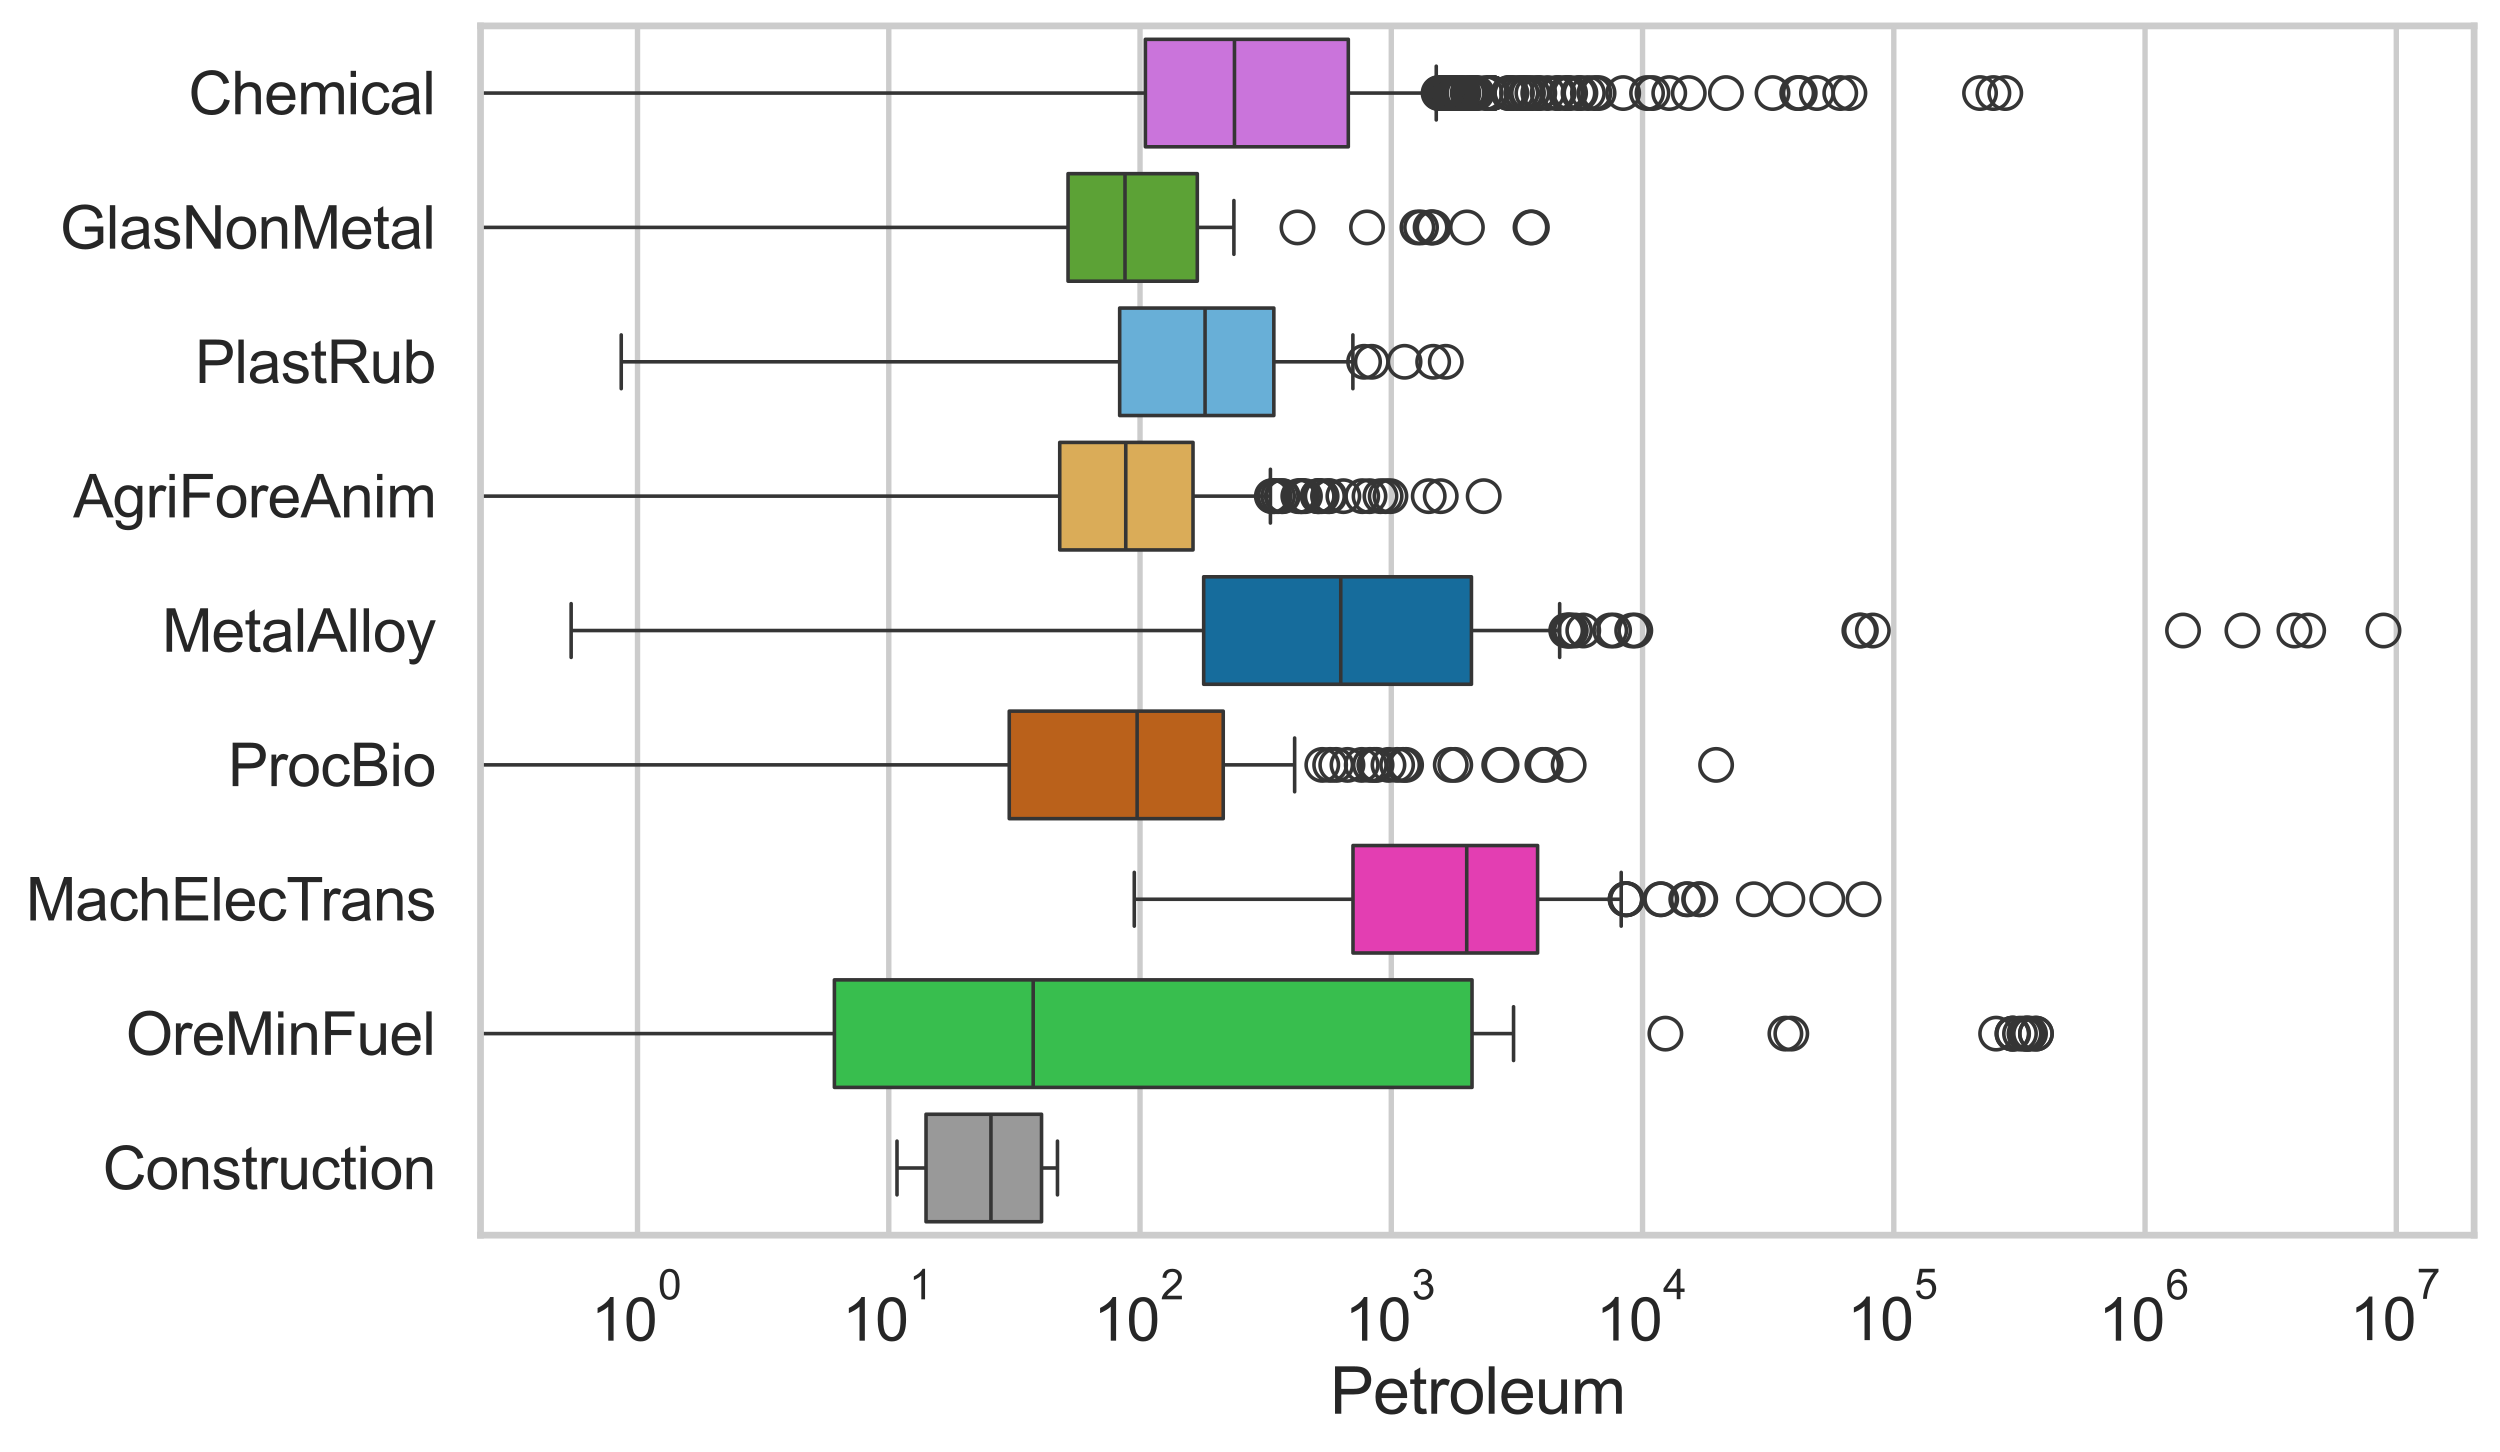 <?xml version="1.0" encoding="utf-8" standalone="no"?>
<!DOCTYPE svg PUBLIC "-//W3C//DTD SVG 1.1//EN"
  "http://www.w3.org/Graphics/SVG/1.1/DTD/svg11.dtd">
<svg xmlns:xlink="http://www.w3.org/1999/xlink" width="695.577pt" height="404.121pt" viewBox="0 0 695.577 404.121" xmlns="http://www.w3.org/2000/svg" version="1.1">
 <defs>
  <style type="text/css">*{stroke-linejoin: round; stroke-linecap: butt}</style>
 </defs>
 <g id="figure_1">
  <g id="patch_1">
   <path d="M 0 404.121 
L 695.577 404.121 
L 695.577 0 
L 0 0 
z
" style="fill: #ffffff"/>
  </g>
  <g id="axes_1">
   <g id="patch_2">
    <path d="M 133.697 343.665 
L 688.377 343.665 
L 688.377 7.2 
L 133.697 7.2 
z
" style="fill: #ffffff"/>
   </g>
   <g id="matplotlib.axis_1">
    <g id="xtick_1">
     <g id="line2d_1">
      <path d="M 177.377 343.665 
L 177.377 7.2 
" clip-path="url(#p699848517f)" style="fill: none; stroke: #cccccc; stroke-width: 1.5; stroke-linecap: round"/>
     </g>
     <g id="text_1">
      <!-- $\mathdefault{10^{0}}$ -->
      <g style="fill: #262626" transform="translate(164.425 373.18) scale(0.165 -0.165)">
       <defs>
        <path id="ArialMT-31" d="M 2384 0 
L 1822 0 
L 1822 3584 
Q 1619 3391 1289 3197 
Q 959 3003 697 2906 
L 697 3450 
Q 1169 3672 1522 3987 
Q 1875 4303 2022 4600 
L 2384 4600 
L 2384 0 
z
" transform="scale(0.016)"/>
        <path id="ArialMT-30" d="M 266 2259 
Q 266 3072 433 3567 
Q 600 4063 929 4331 
Q 1259 4600 1759 4600 
Q 2128 4600 2406 4451 
Q 2684 4303 2865 4023 
Q 3047 3744 3150 3342 
Q 3253 2941 3253 2259 
Q 3253 1453 3087 958 
Q 2922 463 2592 192 
Q 2263 -78 1759 -78 
Q 1097 -78 719 397 
Q 266 969 266 2259 
z
M 844 2259 
Q 844 1131 1108 757 
Q 1372 384 1759 384 
Q 2147 384 2411 759 
Q 2675 1134 2675 2259 
Q 2675 3391 2411 3762 
Q 2147 4134 1753 4134 
Q 1366 4134 1134 3806 
Q 844 3388 844 2259 
z
" transform="scale(0.016)"/>
       </defs>
       <use xlink:href="#ArialMT-31" transform="translate(0 0.994)"/>
       <use xlink:href="#ArialMT-30" transform="translate(55.615 0.994)"/>
       <use xlink:href="#ArialMT-30" transform="translate(112.973 70.688) scale(0.7)"/>
      </g>
     </g>
    </g>
    <g id="xtick_2">
     <g id="line2d_2">
      <path d="M 247.284 343.665 
L 247.284 7.2 
" clip-path="url(#p699848517f)" style="fill: none; stroke: #cccccc; stroke-width: 1.5; stroke-linecap: round"/>
     </g>
     <g id="text_2">
      <!-- $\mathdefault{10^{1}}$ -->
      <g style="fill: #262626" transform="translate(234.332 373.18) scale(0.165 -0.165)">
       <use xlink:href="#ArialMT-31" transform="translate(0 0.994)"/>
       <use xlink:href="#ArialMT-30" transform="translate(55.615 0.994)"/>
       <use xlink:href="#ArialMT-31" transform="translate(112.973 70.688) scale(0.7)"/>
      </g>
     </g>
    </g>
    <g id="xtick_3">
     <g id="line2d_3">
      <path d="M 317.191 343.665 
L 317.191 7.2 
" clip-path="url(#p699848517f)" style="fill: none; stroke: #cccccc; stroke-width: 1.5; stroke-linecap: round"/>
     </g>
     <g id="text_3">
      <!-- $\mathdefault{10^{2}}$ -->
      <g style="fill: #262626" transform="translate(304.239 373.18) scale(0.165 -0.165)">
       <defs>
        <path id="ArialMT-32" d="M 3222 541 
L 3222 0 
L 194 0 
Q 188 203 259 391 
Q 375 700 629 1000 
Q 884 1300 1366 1694 
Q 2113 2306 2375 2664 
Q 2638 3022 2638 3341 
Q 2638 3675 2398 3904 
Q 2159 4134 1775 4134 
Q 1369 4134 1125 3890 
Q 881 3647 878 3216 
L 300 3275 
Q 359 3922 746 4261 
Q 1134 4600 1788 4600 
Q 2447 4600 2831 4234 
Q 3216 3869 3216 3328 
Q 3216 3053 3103 2787 
Q 2991 2522 2730 2228 
Q 2469 1934 1863 1422 
Q 1356 997 1212 845 
Q 1069 694 975 541 
L 3222 541 
z
" transform="scale(0.016)"/>
       </defs>
       <use xlink:href="#ArialMT-31" transform="translate(0 0.994)"/>
       <use xlink:href="#ArialMT-30" transform="translate(55.615 0.994)"/>
       <use xlink:href="#ArialMT-32" transform="translate(112.973 70.688) scale(0.7)"/>
      </g>
     </g>
    </g>
    <g id="xtick_4">
     <g id="line2d_4">
      <path d="M 387.098 343.665 
L 387.098 7.2 
" clip-path="url(#p699848517f)" style="fill: none; stroke: #cccccc; stroke-width: 1.5; stroke-linecap: round"/>
     </g>
     <g id="text_4">
      <!-- $\mathdefault{10^{3}}$ -->
      <g style="fill: #262626" transform="translate(374.146 373.18) scale(0.165 -0.165)">
       <defs>
        <path id="ArialMT-33" d="M 269 1209 
L 831 1284 
Q 928 806 1161 595 
Q 1394 384 1728 384 
Q 2125 384 2398 659 
Q 2672 934 2672 1341 
Q 2672 1728 2419 1979 
Q 2166 2231 1775 2231 
Q 1616 2231 1378 2169 
L 1441 2663 
Q 1497 2656 1531 2656 
Q 1891 2656 2178 2843 
Q 2466 3031 2466 3422 
Q 2466 3731 2256 3934 
Q 2047 4138 1716 4138 
Q 1388 4138 1169 3931 
Q 950 3725 888 3313 
L 325 3413 
Q 428 3978 793 4289 
Q 1159 4600 1703 4600 
Q 2078 4600 2393 4439 
Q 2709 4278 2876 4000 
Q 3044 3722 3044 3409 
Q 3044 3113 2884 2869 
Q 2725 2625 2413 2481 
Q 2819 2388 3044 2092 
Q 3269 1797 3269 1353 
Q 3269 753 2831 336 
Q 2394 -81 1725 -81 
Q 1122 -81 723 278 
Q 325 638 269 1209 
z
" transform="scale(0.016)"/>
       </defs>
       <use xlink:href="#ArialMT-31" transform="translate(0 0.994)"/>
       <use xlink:href="#ArialMT-30" transform="translate(55.615 0.994)"/>
       <use xlink:href="#ArialMT-33" transform="translate(112.973 70.688) scale(0.7)"/>
      </g>
     </g>
    </g>
    <g id="xtick_5">
     <g id="line2d_5">
      <path d="M 457.005 343.665 
L 457.005 7.2 
" clip-path="url(#p699848517f)" style="fill: none; stroke: #cccccc; stroke-width: 1.5; stroke-linecap: round"/>
     </g>
     <g id="text_5">
      <!-- $\mathdefault{10^{4}}$ -->
      <g style="fill: #262626" transform="translate(444.053 373.015) scale(0.165 -0.165)">
       <defs>
        <path id="ArialMT-34" d="M 2069 0 
L 2069 1097 
L 81 1097 
L 81 1613 
L 2172 4581 
L 2631 4581 
L 2631 1613 
L 3250 1613 
L 3250 1097 
L 2631 1097 
L 2631 0 
L 2069 0 
z
M 2069 1613 
L 2069 3678 
L 634 1613 
L 2069 1613 
z
" transform="scale(0.016)"/>
       </defs>
       <use xlink:href="#ArialMT-31" transform="translate(0 0.202)"/>
       <use xlink:href="#ArialMT-30" transform="translate(55.615 0.202)"/>
       <use xlink:href="#ArialMT-34" transform="translate(112.973 69.895) scale(0.7)"/>
      </g>
     </g>
    </g>
    <g id="xtick_6">
     <g id="line2d_6">
      <path d="M 526.912 343.665 
L 526.912 7.2 
" clip-path="url(#p699848517f)" style="fill: none; stroke: #cccccc; stroke-width: 1.5; stroke-linecap: round"/>
     </g>
     <g id="text_6">
      <!-- $\mathdefault{10^{5}}$ -->
      <g style="fill: #262626" transform="translate(513.96 373.015) scale(0.165 -0.165)">
       <defs>
        <path id="ArialMT-35" d="M 266 1200 
L 856 1250 
Q 922 819 1161 601 
Q 1400 384 1738 384 
Q 2144 384 2425 690 
Q 2706 997 2706 1503 
Q 2706 1984 2436 2262 
Q 2166 2541 1728 2541 
Q 1456 2541 1237 2417 
Q 1019 2294 894 2097 
L 366 2166 
L 809 4519 
L 3088 4519 
L 3088 3981 
L 1259 3981 
L 1013 2750 
Q 1425 3038 1878 3038 
Q 2478 3038 2890 2622 
Q 3303 2206 3303 1553 
Q 3303 931 2941 478 
Q 2500 -78 1738 -78 
Q 1113 -78 717 272 
Q 322 622 266 1200 
z
" transform="scale(0.016)"/>
       </defs>
       <use xlink:href="#ArialMT-31" transform="translate(0 0.88)"/>
       <use xlink:href="#ArialMT-30" transform="translate(55.615 0.88)"/>
       <use xlink:href="#ArialMT-35" transform="translate(112.973 70.573) scale(0.7)"/>
      </g>
     </g>
    </g>
    <g id="xtick_7">
     <g id="line2d_7">
      <path d="M 596.819 343.665 
L 596.819 7.2 
" clip-path="url(#p699848517f)" style="fill: none; stroke: #cccccc; stroke-width: 1.5; stroke-linecap: round"/>
     </g>
     <g id="text_7">
      <!-- $\mathdefault{10^{6}}$ -->
      <g style="fill: #262626" transform="translate(583.867 373.18) scale(0.165 -0.165)">
       <defs>
        <path id="ArialMT-36" d="M 3184 3459 
L 2625 3416 
Q 2550 3747 2413 3897 
Q 2184 4138 1850 4138 
Q 1581 4138 1378 3988 
Q 1113 3794 959 3422 
Q 806 3050 800 2363 
Q 1003 2672 1297 2822 
Q 1591 2972 1913 2972 
Q 2475 2972 2870 2558 
Q 3266 2144 3266 1488 
Q 3266 1056 3080 686 
Q 2894 316 2569 119 
Q 2244 -78 1831 -78 
Q 1128 -78 684 439 
Q 241 956 241 2144 
Q 241 3472 731 4075 
Q 1159 4600 1884 4600 
Q 2425 4600 2770 4297 
Q 3116 3994 3184 3459 
z
M 888 1484 
Q 888 1194 1011 928 
Q 1134 663 1356 523 
Q 1578 384 1822 384 
Q 2178 384 2434 671 
Q 2691 959 2691 1453 
Q 2691 1928 2437 2201 
Q 2184 2475 1800 2475 
Q 1419 2475 1153 2201 
Q 888 1928 888 1484 
z
" transform="scale(0.016)"/>
       </defs>
       <use xlink:href="#ArialMT-31" transform="translate(0 0.994)"/>
       <use xlink:href="#ArialMT-30" transform="translate(55.615 0.994)"/>
       <use xlink:href="#ArialMT-36" transform="translate(112.973 70.688) scale(0.7)"/>
      </g>
     </g>
    </g>
    <g id="xtick_8">
     <g id="line2d_8">
      <path d="M 666.726 343.665 
L 666.726 7.2 
" clip-path="url(#p699848517f)" style="fill: none; stroke: #cccccc; stroke-width: 1.5; stroke-linecap: round"/>
     </g>
     <g id="text_8">
      <!-- $\mathdefault{10^{7}}$ -->
      <g style="fill: #262626" transform="translate(653.774 373.015) scale(0.165 -0.165)">
       <defs>
        <path id="ArialMT-37" d="M 303 3981 
L 303 4522 
L 3269 4522 
L 3269 4084 
Q 2831 3619 2401 2847 
Q 1972 2075 1738 1259 
Q 1569 684 1522 0 
L 944 0 
Q 953 541 1156 1306 
Q 1359 2072 1739 2783 
Q 2119 3494 2547 3981 
L 303 3981 
z
" transform="scale(0.016)"/>
       </defs>
       <use xlink:href="#ArialMT-31" transform="translate(0 0.847)"/>
       <use xlink:href="#ArialMT-30" transform="translate(55.615 0.847)"/>
       <use xlink:href="#ArialMT-37" transform="translate(112.973 70.541) scale(0.7)"/>
      </g>
     </g>
    </g>
    <g id="xtick_9"/>
    <g id="xtick_10"/>
    <g id="xtick_11"/>
    <g id="xtick_12"/>
    <g id="xtick_13"/>
    <g id="xtick_14"/>
    <g id="xtick_15"/>
    <g id="xtick_16"/>
    <g id="xtick_17"/>
    <g id="xtick_18"/>
    <g id="xtick_19"/>
    <g id="xtick_20"/>
    <g id="xtick_21"/>
    <g id="xtick_22"/>
    <g id="xtick_23"/>
    <g id="xtick_24"/>
    <g id="xtick_25"/>
    <g id="xtick_26"/>
    <g id="xtick_27"/>
    <g id="xtick_28"/>
    <g id="xtick_29"/>
    <g id="xtick_30"/>
    <g id="xtick_31"/>
    <g id="xtick_32"/>
    <g id="xtick_33"/>
    <g id="xtick_34"/>
    <g id="xtick_35"/>
    <g id="xtick_36"/>
    <g id="xtick_37"/>
    <g id="xtick_38"/>
    <g id="xtick_39"/>
    <g id="xtick_40"/>
    <g id="xtick_41"/>
    <g id="xtick_42"/>
    <g id="xtick_43"/>
    <g id="xtick_44"/>
    <g id="xtick_45"/>
    <g id="xtick_46"/>
    <g id="xtick_47"/>
    <g id="xtick_48"/>
    <g id="xtick_49"/>
    <g id="xtick_50"/>
    <g id="xtick_51"/>
    <g id="xtick_52"/>
    <g id="xtick_53"/>
    <g id="xtick_54"/>
    <g id="xtick_55"/>
    <g id="xtick_56"/>
    <g id="xtick_57"/>
    <g id="xtick_58"/>
    <g id="xtick_59"/>
    <g id="xtick_60"/>
    <g id="xtick_61"/>
    <g id="xtick_62"/>
    <g id="xtick_63"/>
    <g id="xtick_64"/>
    <g id="xtick_65"/>
    <g id="xtick_66"/>
    <g id="xtick_67"/>
    <g id="xtick_68"/>
    <g id="xtick_69"/>
    <g id="xtick_70"/>
    <g id="xtick_71"/>
    <g id="xtick_72"/>
    <g id="text_9">
     <!-- Petroleum -->
     <g style="fill: #262626" transform="translate(370.021 393.344) scale(0.18 -0.18)">
      <defs>
       <path id="ArialMT-50" d="M 494 0 
L 494 4581 
L 2222 4581 
Q 2678 4581 2919 4538 
Q 3256 4481 3484 4323 
Q 3713 4166 3852 3881 
Q 3991 3597 3991 3256 
Q 3991 2672 3619 2267 
Q 3247 1863 2275 1863 
L 1100 1863 
L 1100 0 
L 494 0 
z
M 1100 2403 
L 2284 2403 
Q 2872 2403 3119 2622 
Q 3366 2841 3366 3238 
Q 3366 3525 3220 3729 
Q 3075 3934 2838 4000 
Q 2684 4041 2272 4041 
L 1100 4041 
L 1100 2403 
z
" transform="scale(0.016)"/>
       <path id="ArialMT-65" d="M 2694 1069 
L 3275 997 
Q 3138 488 2766 206 
Q 2394 -75 1816 -75 
Q 1088 -75 661 373 
Q 234 822 234 1631 
Q 234 2469 665 2931 
Q 1097 3394 1784 3394 
Q 2450 3394 2872 2941 
Q 3294 2488 3294 1666 
Q 3294 1616 3291 1516 
L 816 1516 
Q 847 969 1125 678 
Q 1403 388 1819 388 
Q 2128 388 2347 550 
Q 2566 713 2694 1069 
z
M 847 1978 
L 2700 1978 
Q 2663 2397 2488 2606 
Q 2219 2931 1791 2931 
Q 1403 2931 1139 2672 
Q 875 2413 847 1978 
z
" transform="scale(0.016)"/>
       <path id="ArialMT-74" d="M 1650 503 
L 1731 6 
Q 1494 -44 1306 -44 
Q 1000 -44 831 53 
Q 663 150 594 308 
Q 525 466 525 972 
L 525 2881 
L 113 2881 
L 113 3319 
L 525 3319 
L 525 4141 
L 1084 4478 
L 1084 3319 
L 1650 3319 
L 1650 2881 
L 1084 2881 
L 1084 941 
Q 1084 700 1114 631 
Q 1144 563 1211 522 
Q 1278 481 1403 481 
Q 1497 481 1650 503 
z
" transform="scale(0.016)"/>
       <path id="ArialMT-72" d="M 416 0 
L 416 3319 
L 922 3319 
L 922 2816 
Q 1116 3169 1280 3281 
Q 1444 3394 1641 3394 
Q 1925 3394 2219 3213 
L 2025 2691 
Q 1819 2813 1613 2813 
Q 1428 2813 1281 2702 
Q 1134 2591 1072 2394 
Q 978 2094 978 1738 
L 978 0 
L 416 0 
z
" transform="scale(0.016)"/>
       <path id="ArialMT-6f" d="M 213 1659 
Q 213 2581 725 3025 
Q 1153 3394 1769 3394 
Q 2453 3394 2887 2945 
Q 3322 2497 3322 1706 
Q 3322 1066 3130 698 
Q 2938 331 2570 128 
Q 2203 -75 1769 -75 
Q 1072 -75 642 372 
Q 213 819 213 1659 
z
M 791 1659 
Q 791 1022 1069 705 
Q 1347 388 1769 388 
Q 2188 388 2466 706 
Q 2744 1025 2744 1678 
Q 2744 2294 2464 2611 
Q 2184 2928 1769 2928 
Q 1347 2928 1069 2612 
Q 791 2297 791 1659 
z
" transform="scale(0.016)"/>
       <path id="ArialMT-6c" d="M 409 0 
L 409 4581 
L 972 4581 
L 972 0 
L 409 0 
z
" transform="scale(0.016)"/>
       <path id="ArialMT-75" d="M 2597 0 
L 2597 488 
Q 2209 -75 1544 -75 
Q 1250 -75 995 37 
Q 741 150 617 320 
Q 494 491 444 738 
Q 409 903 409 1263 
L 409 3319 
L 972 3319 
L 972 1478 
Q 972 1038 1006 884 
Q 1059 663 1231 536 
Q 1403 409 1656 409 
Q 1909 409 2131 539 
Q 2353 669 2445 892 
Q 2538 1116 2538 1541 
L 2538 3319 
L 3100 3319 
L 3100 0 
L 2597 0 
z
" transform="scale(0.016)"/>
       <path id="ArialMT-6d" d="M 422 0 
L 422 3319 
L 925 3319 
L 925 2853 
Q 1081 3097 1340 3245 
Q 1600 3394 1931 3394 
Q 2300 3394 2536 3241 
Q 2772 3088 2869 2813 
Q 3263 3394 3894 3394 
Q 4388 3394 4653 3120 
Q 4919 2847 4919 2278 
L 4919 0 
L 4359 0 
L 4359 2091 
Q 4359 2428 4304 2576 
Q 4250 2725 4106 2815 
Q 3963 2906 3769 2906 
Q 3419 2906 3187 2673 
Q 2956 2441 2956 1928 
L 2956 0 
L 2394 0 
L 2394 2156 
Q 2394 2531 2256 2718 
Q 2119 2906 1806 2906 
Q 1569 2906 1367 2781 
Q 1166 2656 1075 2415 
Q 984 2175 984 1722 
L 984 0 
L 422 0 
z
" transform="scale(0.016)"/>
      </defs>
      <use xlink:href="#ArialMT-50"/>
      <use xlink:href="#ArialMT-65" transform="translate(66.699 0)"/>
      <use xlink:href="#ArialMT-74" transform="translate(122.314 0)"/>
      <use xlink:href="#ArialMT-72" transform="translate(150.098 0)"/>
      <use xlink:href="#ArialMT-6f" transform="translate(183.398 0)"/>
      <use xlink:href="#ArialMT-6c" transform="translate(239.014 0)"/>
      <use xlink:href="#ArialMT-65" transform="translate(261.23 0)"/>
      <use xlink:href="#ArialMT-75" transform="translate(316.846 0)"/>
      <use xlink:href="#ArialMT-6d" transform="translate(372.461 0)"/>
     </g>
    </g>
   </g>
   <g id="matplotlib.axis_2">
    <g id="ytick_1">
     <g id="text_10">
      <!-- Chemical -->
      <g style="fill: #262626" transform="translate(52.428 31.798) scale(0.165 -0.165)">
       <defs>
        <path id="ArialMT-43" d="M 3763 1606 
L 4369 1453 
Q 4178 706 3683 314 
Q 3188 -78 2472 -78 
Q 1731 -78 1267 223 
Q 803 525 561 1097 
Q 319 1669 319 2325 
Q 319 3041 592 3573 
Q 866 4106 1370 4382 
Q 1875 4659 2481 4659 
Q 3169 4659 3637 4309 
Q 4106 3959 4291 3325 
L 3694 3184 
Q 3534 3684 3231 3912 
Q 2928 4141 2469 4141 
Q 1941 4141 1586 3887 
Q 1231 3634 1087 3207 
Q 944 2781 944 2328 
Q 944 1744 1114 1308 
Q 1284 872 1643 656 
Q 2003 441 2422 441 
Q 2931 441 3284 734 
Q 3638 1028 3763 1606 
z
" transform="scale(0.016)"/>
        <path id="ArialMT-68" d="M 422 0 
L 422 4581 
L 984 4581 
L 984 2938 
Q 1378 3394 1978 3394 
Q 2347 3394 2619 3248 
Q 2891 3103 3008 2847 
Q 3125 2591 3125 2103 
L 3125 0 
L 2563 0 
L 2563 2103 
Q 2563 2525 2380 2717 
Q 2197 2909 1863 2909 
Q 1613 2909 1392 2779 
Q 1172 2650 1078 2428 
Q 984 2206 984 1816 
L 984 0 
L 422 0 
z
" transform="scale(0.016)"/>
        <path id="ArialMT-69" d="M 425 3934 
L 425 4581 
L 988 4581 
L 988 3934 
L 425 3934 
z
M 425 0 
L 425 3319 
L 988 3319 
L 988 0 
L 425 0 
z
" transform="scale(0.016)"/>
        <path id="ArialMT-63" d="M 2588 1216 
L 3141 1144 
Q 3050 572 2676 248 
Q 2303 -75 1759 -75 
Q 1078 -75 664 370 
Q 250 816 250 1647 
Q 250 2184 428 2587 
Q 606 2991 970 3192 
Q 1334 3394 1763 3394 
Q 2303 3394 2647 3120 
Q 2991 2847 3088 2344 
L 2541 2259 
Q 2463 2594 2264 2762 
Q 2066 2931 1784 2931 
Q 1359 2931 1093 2626 
Q 828 2322 828 1663 
Q 828 994 1084 691 
Q 1341 388 1753 388 
Q 2084 388 2306 591 
Q 2528 794 2588 1216 
z
" transform="scale(0.016)"/>
        <path id="ArialMT-61" d="M 2588 409 
Q 2275 144 1986 34 
Q 1697 -75 1366 -75 
Q 819 -75 525 192 
Q 231 459 231 875 
Q 231 1119 342 1320 
Q 453 1522 633 1644 
Q 813 1766 1038 1828 
Q 1203 1872 1538 1913 
Q 2219 1994 2541 2106 
Q 2544 2222 2544 2253 
Q 2544 2597 2384 2738 
Q 2169 2928 1744 2928 
Q 1347 2928 1158 2789 
Q 969 2650 878 2297 
L 328 2372 
Q 403 2725 575 2942 
Q 747 3159 1072 3276 
Q 1397 3394 1825 3394 
Q 2250 3394 2515 3294 
Q 2781 3194 2906 3042 
Q 3031 2891 3081 2659 
Q 3109 2516 3109 2141 
L 3109 1391 
Q 3109 606 3145 398 
Q 3181 191 3288 0 
L 2700 0 
Q 2613 175 2588 409 
z
M 2541 1666 
Q 2234 1541 1622 1453 
Q 1275 1403 1131 1340 
Q 988 1278 909 1158 
Q 831 1038 831 891 
Q 831 666 1001 516 
Q 1172 366 1500 366 
Q 1825 366 2078 508 
Q 2331 650 2450 897 
Q 2541 1088 2541 1459 
L 2541 1666 
z
" transform="scale(0.016)"/>
       </defs>
       <use xlink:href="#ArialMT-43"/>
       <use xlink:href="#ArialMT-68" transform="translate(72.217 0)"/>
       <use xlink:href="#ArialMT-65" transform="translate(127.832 0)"/>
       <use xlink:href="#ArialMT-6d" transform="translate(183.447 0)"/>
       <use xlink:href="#ArialMT-69" transform="translate(266.748 0)"/>
       <use xlink:href="#ArialMT-63" transform="translate(288.965 0)"/>
       <use xlink:href="#ArialMT-61" transform="translate(338.965 0)"/>
       <use xlink:href="#ArialMT-6c" transform="translate(394.58 0)"/>
      </g>
     </g>
    </g>
    <g id="ytick_2">
     <g id="text_11">
      <!-- GlasNonMetal -->
      <g style="fill: #262626" transform="translate(16.659 69.183) scale(0.165 -0.165)">
       <defs>
        <path id="ArialMT-47" d="M 2638 1797 
L 2638 2334 
L 4578 2338 
L 4578 638 
Q 4131 281 3656 101 
Q 3181 -78 2681 -78 
Q 2006 -78 1454 211 
Q 903 500 622 1047 
Q 341 1594 341 2269 
Q 341 2938 620 3517 
Q 900 4097 1425 4378 
Q 1950 4659 2634 4659 
Q 3131 4659 3532 4498 
Q 3934 4338 4162 4050 
Q 4391 3763 4509 3300 
L 3963 3150 
Q 3859 3500 3706 3700 
Q 3553 3900 3268 4020 
Q 2984 4141 2638 4141 
Q 2222 4141 1919 4014 
Q 1616 3888 1430 3681 
Q 1244 3475 1141 3228 
Q 966 2803 966 2306 
Q 966 1694 1177 1281 
Q 1388 869 1791 669 
Q 2194 469 2647 469 
Q 3041 469 3416 620 
Q 3791 772 3984 944 
L 3984 1797 
L 2638 1797 
z
" transform="scale(0.016)"/>
        <path id="ArialMT-73" d="M 197 991 
L 753 1078 
Q 800 744 1014 566 
Q 1228 388 1613 388 
Q 2000 388 2187 545 
Q 2375 703 2375 916 
Q 2375 1106 2209 1216 
Q 2094 1291 1634 1406 
Q 1016 1563 777 1677 
Q 538 1791 414 1992 
Q 291 2194 291 2438 
Q 291 2659 392 2848 
Q 494 3038 669 3163 
Q 800 3259 1026 3326 
Q 1253 3394 1513 3394 
Q 1903 3394 2198 3281 
Q 2494 3169 2634 2976 
Q 2775 2784 2828 2463 
L 2278 2388 
Q 2241 2644 2061 2787 
Q 1881 2931 1553 2931 
Q 1166 2931 1000 2803 
Q 834 2675 834 2503 
Q 834 2394 903 2306 
Q 972 2216 1119 2156 
Q 1203 2125 1616 2013 
Q 2213 1853 2448 1751 
Q 2684 1650 2818 1456 
Q 2953 1263 2953 975 
Q 2953 694 2789 445 
Q 2625 197 2315 61 
Q 2006 -75 1616 -75 
Q 969 -75 630 194 
Q 291 463 197 991 
z
" transform="scale(0.016)"/>
        <path id="ArialMT-4e" d="M 488 0 
L 488 4581 
L 1109 4581 
L 3516 984 
L 3516 4581 
L 4097 4581 
L 4097 0 
L 3475 0 
L 1069 3600 
L 1069 0 
L 488 0 
z
" transform="scale(0.016)"/>
        <path id="ArialMT-6e" d="M 422 0 
L 422 3319 
L 928 3319 
L 928 2847 
Q 1294 3394 1984 3394 
Q 2284 3394 2536 3286 
Q 2788 3178 2913 3003 
Q 3038 2828 3088 2588 
Q 3119 2431 3119 2041 
L 3119 0 
L 2556 0 
L 2556 2019 
Q 2556 2363 2490 2533 
Q 2425 2703 2258 2804 
Q 2091 2906 1866 2906 
Q 1506 2906 1245 2678 
Q 984 2450 984 1813 
L 984 0 
L 422 0 
z
" transform="scale(0.016)"/>
        <path id="ArialMT-4d" d="M 475 0 
L 475 4581 
L 1388 4581 
L 2472 1338 
Q 2622 884 2691 659 
Q 2769 909 2934 1394 
L 4031 4581 
L 4847 4581 
L 4847 0 
L 4263 0 
L 4263 3834 
L 2931 0 
L 2384 0 
L 1059 3900 
L 1059 0 
L 475 0 
z
" transform="scale(0.016)"/>
       </defs>
       <use xlink:href="#ArialMT-47"/>
       <use xlink:href="#ArialMT-6c" transform="translate(77.783 0)"/>
       <use xlink:href="#ArialMT-61" transform="translate(100 0)"/>
       <use xlink:href="#ArialMT-73" transform="translate(155.615 0)"/>
       <use xlink:href="#ArialMT-4e" transform="translate(205.615 0)"/>
       <use xlink:href="#ArialMT-6f" transform="translate(277.832 0)"/>
       <use xlink:href="#ArialMT-6e" transform="translate(333.447 0)"/>
       <use xlink:href="#ArialMT-4d" transform="translate(389.062 0)"/>
       <use xlink:href="#ArialMT-65" transform="translate(472.363 0)"/>
       <use xlink:href="#ArialMT-74" transform="translate(527.979 0)"/>
       <use xlink:href="#ArialMT-61" transform="translate(555.762 0)"/>
       <use xlink:href="#ArialMT-6c" transform="translate(611.377 0)"/>
      </g>
     </g>
    </g>
    <g id="ytick_3">
     <g id="text_12">
      <!-- PlastRub -->
      <g style="fill: #262626" transform="translate(54.248 106.568) scale(0.165 -0.165)">
       <defs>
        <path id="ArialMT-52" d="M 503 0 
L 503 4581 
L 2534 4581 
Q 3147 4581 3465 4457 
Q 3784 4334 3975 4021 
Q 4166 3709 4166 3331 
Q 4166 2844 3850 2509 
Q 3534 2175 2875 2084 
Q 3116 1969 3241 1856 
Q 3506 1613 3744 1247 
L 4541 0 
L 3778 0 
L 3172 953 
Q 2906 1366 2734 1584 
Q 2563 1803 2427 1890 
Q 2291 1978 2150 2013 
Q 2047 2034 1813 2034 
L 1109 2034 
L 1109 0 
L 503 0 
z
M 1109 2559 
L 2413 2559 
Q 2828 2559 3062 2645 
Q 3297 2731 3419 2920 
Q 3541 3109 3541 3331 
Q 3541 3656 3305 3865 
Q 3069 4075 2559 4075 
L 1109 4075 
L 1109 2559 
z
" transform="scale(0.016)"/>
        <path id="ArialMT-62" d="M 941 0 
L 419 0 
L 419 4581 
L 981 4581 
L 981 2947 
Q 1338 3394 1891 3394 
Q 2197 3394 2470 3270 
Q 2744 3147 2920 2923 
Q 3097 2700 3197 2384 
Q 3297 2069 3297 1709 
Q 3297 856 2875 390 
Q 2453 -75 1863 -75 
Q 1275 -75 941 416 
L 941 0 
z
M 934 1684 
Q 934 1088 1097 822 
Q 1363 388 1816 388 
Q 2184 388 2453 708 
Q 2722 1028 2722 1663 
Q 2722 2313 2464 2622 
Q 2206 2931 1841 2931 
Q 1472 2931 1203 2611 
Q 934 2291 934 1684 
z
" transform="scale(0.016)"/>
       </defs>
       <use xlink:href="#ArialMT-50"/>
       <use xlink:href="#ArialMT-6c" transform="translate(66.699 0)"/>
       <use xlink:href="#ArialMT-61" transform="translate(88.916 0)"/>
       <use xlink:href="#ArialMT-73" transform="translate(144.531 0)"/>
       <use xlink:href="#ArialMT-74" transform="translate(194.531 0)"/>
       <use xlink:href="#ArialMT-52" transform="translate(222.314 0)"/>
       <use xlink:href="#ArialMT-75" transform="translate(294.531 0)"/>
       <use xlink:href="#ArialMT-62" transform="translate(350.146 0)"/>
      </g>
     </g>
    </g>
    <g id="ytick_4">
     <g id="text_13">
      <!-- AgriForeAnim -->
      <g style="fill: #262626" transform="translate(20.341 143.953) scale(0.165 -0.165)">
       <defs>
        <path id="ArialMT-41" d="M -9 0 
L 1750 4581 
L 2403 4581 
L 4278 0 
L 3588 0 
L 3053 1388 
L 1138 1388 
L 634 0 
L -9 0 
z
M 1313 1881 
L 2866 1881 
L 2388 3150 
Q 2169 3728 2063 4100 
Q 1975 3659 1816 3225 
L 1313 1881 
z
" transform="scale(0.016)"/>
        <path id="ArialMT-67" d="M 319 -275 
L 866 -356 
Q 900 -609 1056 -725 
Q 1266 -881 1628 -881 
Q 2019 -881 2231 -725 
Q 2444 -569 2519 -288 
Q 2563 -116 2559 434 
Q 2191 0 1641 0 
Q 956 0 581 494 
Q 206 988 206 1678 
Q 206 2153 378 2554 
Q 550 2956 876 3175 
Q 1203 3394 1644 3394 
Q 2231 3394 2613 2919 
L 2613 3319 
L 3131 3319 
L 3131 450 
Q 3131 -325 2973 -648 
Q 2816 -972 2473 -1159 
Q 2131 -1347 1631 -1347 
Q 1038 -1347 672 -1080 
Q 306 -813 319 -275 
z
M 784 1719 
Q 784 1066 1043 766 
Q 1303 466 1694 466 
Q 2081 466 2343 764 
Q 2606 1063 2606 1700 
Q 2606 2309 2336 2618 
Q 2066 2928 1684 2928 
Q 1309 2928 1046 2623 
Q 784 2319 784 1719 
z
" transform="scale(0.016)"/>
        <path id="ArialMT-46" d="M 525 0 
L 525 4581 
L 3616 4581 
L 3616 4041 
L 1131 4041 
L 1131 2622 
L 3281 2622 
L 3281 2081 
L 1131 2081 
L 1131 0 
L 525 0 
z
" transform="scale(0.016)"/>
       </defs>
       <use xlink:href="#ArialMT-41"/>
       <use xlink:href="#ArialMT-67" transform="translate(66.699 0)"/>
       <use xlink:href="#ArialMT-72" transform="translate(122.314 0)"/>
       <use xlink:href="#ArialMT-69" transform="translate(155.615 0)"/>
       <use xlink:href="#ArialMT-46" transform="translate(177.832 0)"/>
       <use xlink:href="#ArialMT-6f" transform="translate(238.916 0)"/>
       <use xlink:href="#ArialMT-72" transform="translate(294.531 0)"/>
       <use xlink:href="#ArialMT-65" transform="translate(327.832 0)"/>
       <use xlink:href="#ArialMT-41" transform="translate(383.447 0)"/>
       <use xlink:href="#ArialMT-6e" transform="translate(450.146 0)"/>
       <use xlink:href="#ArialMT-69" transform="translate(505.762 0)"/>
       <use xlink:href="#ArialMT-6d" transform="translate(527.979 0)"/>
      </g>
     </g>
    </g>
    <g id="ytick_5">
     <g id="text_14">
      <!-- MetalAlloy -->
      <g style="fill: #262626" transform="translate(45.088 181.337) scale(0.165 -0.165)">
       <defs>
        <path id="ArialMT-79" d="M 397 -1278 
L 334 -750 
Q 519 -800 656 -800 
Q 844 -800 956 -737 
Q 1069 -675 1141 -563 
Q 1194 -478 1313 -144 
Q 1328 -97 1363 -6 
L 103 3319 
L 709 3319 
L 1400 1397 
Q 1534 1031 1641 628 
Q 1738 1016 1872 1384 
L 2581 3319 
L 3144 3319 
L 1881 -56 
Q 1678 -603 1566 -809 
Q 1416 -1088 1222 -1217 
Q 1028 -1347 759 -1347 
Q 597 -1347 397 -1278 
z
" transform="scale(0.016)"/>
       </defs>
       <use xlink:href="#ArialMT-4d"/>
       <use xlink:href="#ArialMT-65" transform="translate(83.301 0)"/>
       <use xlink:href="#ArialMT-74" transform="translate(138.916 0)"/>
       <use xlink:href="#ArialMT-61" transform="translate(166.699 0)"/>
       <use xlink:href="#ArialMT-6c" transform="translate(222.314 0)"/>
       <use xlink:href="#ArialMT-41" transform="translate(244.531 0)"/>
       <use xlink:href="#ArialMT-6c" transform="translate(311.23 0)"/>
       <use xlink:href="#ArialMT-6c" transform="translate(333.447 0)"/>
       <use xlink:href="#ArialMT-6f" transform="translate(355.664 0)"/>
       <use xlink:href="#ArialMT-79" transform="translate(411.279 0)"/>
      </g>
     </g>
    </g>
    <g id="ytick_6">
     <g id="text_15">
      <!-- ProcBio -->
      <g style="fill: #262626" transform="translate(63.424 218.722) scale(0.165 -0.165)">
       <defs>
        <path id="ArialMT-42" d="M 469 0 
L 469 4581 
L 2188 4581 
Q 2713 4581 3030 4442 
Q 3347 4303 3526 4014 
Q 3706 3725 3706 3409 
Q 3706 3116 3547 2856 
Q 3388 2597 3066 2438 
Q 3481 2316 3704 2022 
Q 3928 1728 3928 1328 
Q 3928 1006 3792 729 
Q 3656 453 3456 303 
Q 3256 153 2954 76 
Q 2653 0 2216 0 
L 469 0 
z
M 1075 2656 
L 2066 2656 
Q 2469 2656 2644 2709 
Q 2875 2778 2992 2937 
Q 3109 3097 3109 3338 
Q 3109 3566 3000 3739 
Q 2891 3913 2687 3977 
Q 2484 4041 1991 4041 
L 1075 4041 
L 1075 2656 
z
M 1075 541 
L 2216 541 
Q 2509 541 2628 563 
Q 2838 600 2978 687 
Q 3119 775 3209 942 
Q 3300 1109 3300 1328 
Q 3300 1584 3169 1773 
Q 3038 1963 2805 2039 
Q 2572 2116 2134 2116 
L 1075 2116 
L 1075 541 
z
" transform="scale(0.016)"/>
       </defs>
       <use xlink:href="#ArialMT-50"/>
       <use xlink:href="#ArialMT-72" transform="translate(66.699 0)"/>
       <use xlink:href="#ArialMT-6f" transform="translate(100 0)"/>
       <use xlink:href="#ArialMT-63" transform="translate(155.615 0)"/>
       <use xlink:href="#ArialMT-42" transform="translate(205.615 0)"/>
       <use xlink:href="#ArialMT-69" transform="translate(272.314 0)"/>
       <use xlink:href="#ArialMT-6f" transform="translate(294.531 0)"/>
      </g>
     </g>
    </g>
    <g id="ytick_7">
     <g id="text_16">
      <!-- MachElecTrans -->
      <g style="fill: #262626" transform="translate(7.2 256.107) scale(0.165 -0.165)">
       <defs>
        <path id="ArialMT-45" d="M 506 0 
L 506 4581 
L 3819 4581 
L 3819 4041 
L 1113 4041 
L 1113 2638 
L 3647 2638 
L 3647 2100 
L 1113 2100 
L 1113 541 
L 3925 541 
L 3925 0 
L 506 0 
z
" transform="scale(0.016)"/>
        <path id="ArialMT-54" d="M 1659 0 
L 1659 4041 
L 150 4041 
L 150 4581 
L 3781 4581 
L 3781 4041 
L 2266 4041 
L 2266 0 
L 1659 0 
z
" transform="scale(0.016)"/>
       </defs>
       <use xlink:href="#ArialMT-4d"/>
       <use xlink:href="#ArialMT-61" transform="translate(83.301 0)"/>
       <use xlink:href="#ArialMT-63" transform="translate(138.916 0)"/>
       <use xlink:href="#ArialMT-68" transform="translate(188.916 0)"/>
       <use xlink:href="#ArialMT-45" transform="translate(244.531 0)"/>
       <use xlink:href="#ArialMT-6c" transform="translate(311.23 0)"/>
       <use xlink:href="#ArialMT-65" transform="translate(333.447 0)"/>
       <use xlink:href="#ArialMT-63" transform="translate(389.062 0)"/>
       <use xlink:href="#ArialMT-54" transform="translate(439.062 0)"/>
       <use xlink:href="#ArialMT-72" transform="translate(496.396 0)"/>
       <use xlink:href="#ArialMT-61" transform="translate(529.697 0)"/>
       <use xlink:href="#ArialMT-6e" transform="translate(585.312 0)"/>
       <use xlink:href="#ArialMT-73" transform="translate(640.928 0)"/>
      </g>
     </g>
    </g>
    <g id="ytick_8">
     <g id="text_17">
      <!-- OreMinFuel -->
      <g style="fill: #262626" transform="translate(35.013 293.492) scale(0.165 -0.165)">
       <defs>
        <path id="ArialMT-4f" d="M 309 2231 
Q 309 3372 921 4017 
Q 1534 4663 2503 4663 
Q 3138 4663 3647 4359 
Q 4156 4056 4423 3514 
Q 4691 2972 4691 2284 
Q 4691 1588 4409 1038 
Q 4128 488 3612 205 
Q 3097 -78 2500 -78 
Q 1853 -78 1343 234 
Q 834 547 571 1087 
Q 309 1628 309 2231 
z
M 934 2222 
Q 934 1394 1379 917 
Q 1825 441 2497 441 
Q 3181 441 3623 922 
Q 4066 1403 4066 2288 
Q 4066 2847 3877 3264 
Q 3688 3681 3323 3911 
Q 2959 4141 2506 4141 
Q 1863 4141 1398 3698 
Q 934 3256 934 2222 
z
" transform="scale(0.016)"/>
       </defs>
       <use xlink:href="#ArialMT-4f"/>
       <use xlink:href="#ArialMT-72" transform="translate(77.783 0)"/>
       <use xlink:href="#ArialMT-65" transform="translate(111.084 0)"/>
       <use xlink:href="#ArialMT-4d" transform="translate(166.699 0)"/>
       <use xlink:href="#ArialMT-69" transform="translate(250 0)"/>
       <use xlink:href="#ArialMT-6e" transform="translate(272.217 0)"/>
       <use xlink:href="#ArialMT-46" transform="translate(327.832 0)"/>
       <use xlink:href="#ArialMT-75" transform="translate(388.916 0)"/>
       <use xlink:href="#ArialMT-65" transform="translate(444.531 0)"/>
       <use xlink:href="#ArialMT-6c" transform="translate(500.146 0)"/>
      </g>
     </g>
    </g>
    <g id="ytick_9">
     <g id="text_18">
      <!-- Construction -->
      <g style="fill: #262626" transform="translate(28.575 330.877) scale(0.165 -0.165)">
       <use xlink:href="#ArialMT-43"/>
       <use xlink:href="#ArialMT-6f" transform="translate(72.217 0)"/>
       <use xlink:href="#ArialMT-6e" transform="translate(127.832 0)"/>
       <use xlink:href="#ArialMT-73" transform="translate(183.447 0)"/>
       <use xlink:href="#ArialMT-74" transform="translate(233.447 0)"/>
       <use xlink:href="#ArialMT-72" transform="translate(261.23 0)"/>
       <use xlink:href="#ArialMT-75" transform="translate(294.531 0)"/>
       <use xlink:href="#ArialMT-63" transform="translate(350.146 0)"/>
       <use xlink:href="#ArialMT-74" transform="translate(400.146 0)"/>
       <use xlink:href="#ArialMT-69" transform="translate(427.93 0)"/>
       <use xlink:href="#ArialMT-6f" transform="translate(450.146 0)"/>
       <use xlink:href="#ArialMT-6e" transform="translate(505.762 0)"/>
      </g>
     </g>
    </g>
   </g>
   <g id="patch_3">
    <path d="M 318.682 10.938 
L 318.682 40.846 
L 375.141 40.846 
L 375.141 10.938 
L 318.682 10.938 
z
" clip-path="url(#p699848517f)" style="fill: #ca74db; stroke: #353535; stroke-linejoin: miter"/>
   </g>
   <g id="line2d_9">
    <path d="M 318.682 25.892 
L -1 25.892 
" clip-path="url(#p699848517f)" style="fill: none; stroke: #353535"/>
   </g>
   <g id="line2d_10">
    <path d="M 375.141 25.892 
L 399.61 25.892 
" clip-path="url(#p699848517f)" style="fill: none; stroke: #353535"/>
   </g>
   <g id="line2d_11">
    <path clip-path="url(#p699848517f)" style="fill: none; stroke: #353535; stroke-linecap: round"/>
   </g>
   <g id="line2d_12">
    <path d="M 399.61 18.415 
L 399.61 33.369 
" clip-path="url(#p699848517f)" style="fill: none; stroke: #353535; stroke-linecap: round"/>
   </g>
   <g id="line2d_13">
    <defs>
     <path id="me81a36a162" d="M 0 4.5 
C 1.193 4.5 2.338 4.026 3.182 3.182 
C 4.026 2.338 4.5 1.193 4.5 0 
C 4.5 -1.193 4.026 -2.338 3.182 -3.182 
C 2.338 -4.026 1.193 -4.5 0 -4.5 
C -1.193 -4.5 -2.338 -4.026 -3.182 -3.182 
C -4.026 -2.338 -4.5 -1.193 -4.5 0 
C -4.5 1.193 -4.026 2.338 -3.182 3.182 
C -2.338 4.026 -1.193 4.5 0 4.5 
z
" style="stroke: #353535"/>
    </defs>
    <g clip-path="url(#p699848517f)">
     <use xlink:href="#me81a36a162" x="401.389" y="25.892" style="fill-opacity: 0; stroke: #353535"/>
     <use xlink:href="#me81a36a162" x="423.378" y="25.892" style="fill-opacity: 0; stroke: #353535"/>
     <use xlink:href="#me81a36a162" x="414.694" y="25.892" style="fill-opacity: 0; stroke: #353535"/>
     <use xlink:href="#me81a36a162" x="550.911" y="25.892" style="fill-opacity: 0; stroke: #353535"/>
     <use xlink:href="#me81a36a162" x="410.305" y="25.892" style="fill-opacity: 0; stroke: #353535"/>
     <use xlink:href="#me81a36a162" x="413.332" y="25.892" style="fill-opacity: 0; stroke: #353535"/>
     <use xlink:href="#me81a36a162" x="400.47" y="25.892" style="fill-opacity: 0; stroke: #353535"/>
     <use xlink:href="#me81a36a162" x="414.965" y="25.892" style="fill-opacity: 0; stroke: #353535"/>
     <use xlink:href="#me81a36a162" x="464.434" y="25.892" style="fill-opacity: 0; stroke: #353535"/>
     <use xlink:href="#me81a36a162" x="402.77" y="25.892" style="fill-opacity: 0; stroke: #353535"/>
     <use xlink:href="#me81a36a162" x="402.024" y="25.892" style="fill-opacity: 0; stroke: #353535"/>
     <use xlink:href="#me81a36a162" x="414.727" y="25.892" style="fill-opacity: 0; stroke: #353535"/>
     <use xlink:href="#me81a36a162" x="500.048" y="25.892" style="fill-opacity: 0; stroke: #353535"/>
     <use xlink:href="#me81a36a162" x="409.733" y="25.892" style="fill-opacity: 0; stroke: #353535"/>
     <use xlink:href="#me81a36a162" x="410.884" y="25.892" style="fill-opacity: 0; stroke: #353535"/>
     <use xlink:href="#me81a36a162" x="436.022" y="25.892" style="fill-opacity: 0; stroke: #353535"/>
     <use xlink:href="#me81a36a162" x="403.495" y="25.892" style="fill-opacity: 0; stroke: #353535"/>
     <use xlink:href="#me81a36a162" x="420.437" y="25.892" style="fill-opacity: 0; stroke: #353535"/>
     <use xlink:href="#me81a36a162" x="493.172" y="25.892" style="fill-opacity: 0; stroke: #353535"/>
     <use xlink:href="#me81a36a162" x="408.342" y="25.892" style="fill-opacity: 0; stroke: #353535"/>
     <use xlink:href="#me81a36a162" x="557.928" y="25.892" style="fill-opacity: 0; stroke: #353535"/>
     <use xlink:href="#me81a36a162" x="505.53" y="25.892" style="fill-opacity: 0; stroke: #353535"/>
     <use xlink:href="#me81a36a162" x="403.051" y="25.892" style="fill-opacity: 0; stroke: #353535"/>
     <use xlink:href="#me81a36a162" x="480.21" y="25.892" style="fill-opacity: 0; stroke: #353535"/>
     <use xlink:href="#me81a36a162" x="414.965" y="25.892" style="fill-opacity: 0; stroke: #353535"/>
     <use xlink:href="#me81a36a162" x="407.172" y="25.892" style="fill-opacity: 0; stroke: #353535"/>
     <use xlink:href="#me81a36a162" x="419.935" y="25.892" style="fill-opacity: 0; stroke: #353535"/>
     <use xlink:href="#me81a36a162" x="404.168" y="25.892" style="fill-opacity: 0; stroke: #353535"/>
     <use xlink:href="#me81a36a162" x="433.687" y="25.892" style="fill-opacity: 0; stroke: #353535"/>
     <use xlink:href="#me81a36a162" x="414.965" y="25.892" style="fill-opacity: 0; stroke: #353535"/>
     <use xlink:href="#me81a36a162" x="414.965" y="25.892" style="fill-opacity: 0; stroke: #353535"/>
     <use xlink:href="#me81a36a162" x="404.593" y="25.892" style="fill-opacity: 0; stroke: #353535"/>
     <use xlink:href="#me81a36a162" x="443.627" y="25.892" style="fill-opacity: 0; stroke: #353535"/>
     <use xlink:href="#me81a36a162" x="425.135" y="25.892" style="fill-opacity: 0; stroke: #353535"/>
     <use xlink:href="#me81a36a162" x="419.693" y="25.892" style="fill-opacity: 0; stroke: #353535"/>
     <use xlink:href="#me81a36a162" x="400.776" y="25.892" style="fill-opacity: 0; stroke: #353535"/>
     <use xlink:href="#me81a36a162" x="433.146" y="25.892" style="fill-opacity: 0; stroke: #353535"/>
     <use xlink:href="#me81a36a162" x="401.111" y="25.892" style="fill-opacity: 0; stroke: #353535"/>
     <use xlink:href="#me81a36a162" x="405.106" y="25.892" style="fill-opacity: 0; stroke: #353535"/>
     <use xlink:href="#me81a36a162" x="441.8" y="25.892" style="fill-opacity: 0; stroke: #353535"/>
     <use xlink:href="#me81a36a162" x="444.775" y="25.892" style="fill-opacity: 0; stroke: #353535"/>
     <use xlink:href="#me81a36a162" x="410.642" y="25.892" style="fill-opacity: 0; stroke: #353535"/>
     <use xlink:href="#me81a36a162" x="439.721" y="25.892" style="fill-opacity: 0; stroke: #353535"/>
     <use xlink:href="#me81a36a162" x="400.254" y="25.892" style="fill-opacity: 0; stroke: #353535"/>
     <use xlink:href="#me81a36a162" x="423.317" y="25.892" style="fill-opacity: 0; stroke: #353535"/>
     <use xlink:href="#me81a36a162" x="424.544" y="25.892" style="fill-opacity: 0; stroke: #353535"/>
     <use xlink:href="#me81a36a162" x="402.994" y="25.892" style="fill-opacity: 0; stroke: #353535"/>
     <use xlink:href="#me81a36a162" x="414.965" y="25.892" style="fill-opacity: 0; stroke: #353535"/>
     <use xlink:href="#me81a36a162" x="406.108" y="25.892" style="fill-opacity: 0; stroke: #353535"/>
     <use xlink:href="#me81a36a162" x="422.077" y="25.892" style="fill-opacity: 0; stroke: #353535"/>
     <use xlink:href="#me81a36a162" x="403.284" y="25.892" style="fill-opacity: 0; stroke: #353535"/>
     <use xlink:href="#me81a36a162" x="439.184" y="25.892" style="fill-opacity: 0; stroke: #353535"/>
     <use xlink:href="#me81a36a162" x="414.965" y="25.892" style="fill-opacity: 0; stroke: #353535"/>
     <use xlink:href="#me81a36a162" x="427.989" y="25.892" style="fill-opacity: 0; stroke: #353535"/>
     <use xlink:href="#me81a36a162" x="403.969" y="25.892" style="fill-opacity: 0; stroke: #353535"/>
     <use xlink:href="#me81a36a162" x="500.744" y="25.892" style="fill-opacity: 0; stroke: #353535"/>
     <use xlink:href="#me81a36a162" x="409.629" y="25.892" style="fill-opacity: 0; stroke: #353535"/>
     <use xlink:href="#me81a36a162" x="414.965" y="25.892" style="fill-opacity: 0; stroke: #353535"/>
     <use xlink:href="#me81a36a162" x="554.627" y="25.892" style="fill-opacity: 0; stroke: #353535"/>
     <use xlink:href="#me81a36a162" x="514.565" y="25.892" style="fill-opacity: 0; stroke: #353535"/>
     <use xlink:href="#me81a36a162" x="469.869" y="25.892" style="fill-opacity: 0; stroke: #353535"/>
     <use xlink:href="#me81a36a162" x="405.593" y="25.892" style="fill-opacity: 0; stroke: #353535"/>
     <use xlink:href="#me81a36a162" x="408.897" y="25.892" style="fill-opacity: 0; stroke: #353535"/>
     <use xlink:href="#me81a36a162" x="426.356" y="25.892" style="fill-opacity: 0; stroke: #353535"/>
     <use xlink:href="#me81a36a162" x="428.281" y="25.892" style="fill-opacity: 0; stroke: #353535"/>
     <use xlink:href="#me81a36a162" x="406.369" y="25.892" style="fill-opacity: 0; stroke: #353535"/>
     <use xlink:href="#me81a36a162" x="435.686" y="25.892" style="fill-opacity: 0; stroke: #353535"/>
     <use xlink:href="#me81a36a162" x="512.01" y="25.892" style="fill-opacity: 0; stroke: #353535"/>
     <use xlink:href="#me81a36a162" x="403.452" y="25.892" style="fill-opacity: 0; stroke: #353535"/>
     <use xlink:href="#me81a36a162" x="409.688" y="25.892" style="fill-opacity: 0; stroke: #353535"/>
     <use xlink:href="#me81a36a162" x="451.616" y="25.892" style="fill-opacity: 0; stroke: #353535"/>
     <use xlink:href="#me81a36a162" x="430.586" y="25.892" style="fill-opacity: 0; stroke: #353535"/>
     <use xlink:href="#me81a36a162" x="459.768" y="25.892" style="fill-opacity: 0; stroke: #353535"/>
     <use xlink:href="#me81a36a162" x="420.483" y="25.892" style="fill-opacity: 0; stroke: #353535"/>
     <use xlink:href="#me81a36a162" x="436.858" y="25.892" style="fill-opacity: 0; stroke: #353535"/>
     <use xlink:href="#me81a36a162" x="458.257" y="25.892" style="fill-opacity: 0; stroke: #353535"/>
    </g>
   </g>
   <g id="patch_4">
    <path d="M 297.164 48.323 
L 297.164 78.231 
L 333.125 78.231 
L 333.125 48.323 
L 297.164 48.323 
z
" clip-path="url(#p699848517f)" style="fill: #5ca236; stroke: #353535; stroke-linejoin: miter"/>
   </g>
   <g id="line2d_14">
    <path d="M 297.164 63.277 
L -1 63.277 
" clip-path="url(#p699848517f)" style="fill: none; stroke: #353535"/>
   </g>
   <g id="line2d_15">
    <path d="M 333.125 63.277 
L 343.309 63.277 
" clip-path="url(#p699848517f)" style="fill: none; stroke: #353535"/>
   </g>
   <g id="line2d_16">
    <path clip-path="url(#p699848517f)" style="fill: none; stroke: #353535; stroke-linecap: round"/>
   </g>
   <g id="line2d_17">
    <path d="M 343.309 55.8 
L 343.309 70.754 
" clip-path="url(#p699848517f)" style="fill: none; stroke: #353535; stroke-linecap: round"/>
   </g>
   <g id="line2d_18">
    <g clip-path="url(#p699848517f)">
     <use xlink:href="#me81a36a162" x="398.373" y="63.277" style="fill-opacity: 0; stroke: #353535"/>
     <use xlink:href="#me81a36a162" x="398.035" y="63.277" style="fill-opacity: 0; stroke: #353535"/>
     <use xlink:href="#me81a36a162" x="398.856" y="63.277" style="fill-opacity: 0; stroke: #353535"/>
     <use xlink:href="#me81a36a162" x="408.138" y="63.277" style="fill-opacity: 0; stroke: #353535"/>
     <use xlink:href="#me81a36a162" x="395.373" y="63.277" style="fill-opacity: 0; stroke: #353535"/>
     <use xlink:href="#me81a36a162" x="426.217" y="63.277" style="fill-opacity: 0; stroke: #353535"/>
     <use xlink:href="#me81a36a162" x="425.835" y="63.277" style="fill-opacity: 0; stroke: #353535"/>
     <use xlink:href="#me81a36a162" x="380.342" y="63.277" style="fill-opacity: 0; stroke: #353535"/>
     <use xlink:href="#me81a36a162" x="394.369" y="63.277" style="fill-opacity: 0; stroke: #353535"/>
     <use xlink:href="#me81a36a162" x="361.001" y="63.277" style="fill-opacity: 0; stroke: #353535"/>
    </g>
   </g>
   <g id="patch_5">
    <path d="M 311.527 85.708 
L 311.527 115.616 
L 354.42 115.616 
L 354.42 85.708 
L 311.527 85.708 
z
" clip-path="url(#p699848517f)" style="fill: #68afd7; stroke: #353535; stroke-linejoin: miter"/>
   </g>
   <g id="line2d_19">
    <path d="M 311.527 100.662 
L 172.845 100.662 
" clip-path="url(#p699848517f)" style="fill: none; stroke: #353535"/>
   </g>
   <g id="line2d_20">
    <path d="M 354.42 100.662 
L 376.413 100.662 
" clip-path="url(#p699848517f)" style="fill: none; stroke: #353535"/>
   </g>
   <g id="line2d_21">
    <path d="M 172.845 93.185 
L 172.845 108.139 
" clip-path="url(#p699848517f)" style="fill: none; stroke: #353535; stroke-linecap: round"/>
   </g>
   <g id="line2d_22">
    <path d="M 376.413 93.185 
L 376.413 108.139 
" clip-path="url(#p699848517f)" style="fill: none; stroke: #353535; stroke-linecap: round"/>
   </g>
   <g id="line2d_23">
    <g clip-path="url(#p699848517f)">
     <use xlink:href="#me81a36a162" x="379.529" y="100.662" style="fill-opacity: 0; stroke: #353535"/>
     <use xlink:href="#me81a36a162" x="398.752" y="100.662" style="fill-opacity: 0; stroke: #353535"/>
     <use xlink:href="#me81a36a162" x="390.792" y="100.662" style="fill-opacity: 0; stroke: #353535"/>
     <use xlink:href="#me81a36a162" x="381.652" y="100.662" style="fill-opacity: 0; stroke: #353535"/>
     <use xlink:href="#me81a36a162" x="402.261" y="100.662" style="fill-opacity: 0; stroke: #353535"/>
    </g>
   </g>
   <g id="patch_6">
    <path d="M 294.851 123.093 
L 294.851 153.001 
L 331.933 153.001 
L 331.933 123.093 
L 294.851 123.093 
z
" clip-path="url(#p699848517f)" style="fill: #daac58; stroke: #353535; stroke-linejoin: miter"/>
   </g>
   <g id="line2d_24">
    <path d="M 294.851 138.047 
L -1 138.047 
" clip-path="url(#p699848517f)" style="fill: none; stroke: #353535"/>
   </g>
   <g id="line2d_25">
    <path d="M 331.933 138.047 
L 353.468 138.047 
" clip-path="url(#p699848517f)" style="fill: none; stroke: #353535"/>
   </g>
   <g id="line2d_26">
    <path clip-path="url(#p699848517f)" style="fill: none; stroke: #353535; stroke-linecap: round"/>
   </g>
   <g id="line2d_27">
    <path d="M 353.468 130.57 
L 353.468 145.524 
" clip-path="url(#p699848517f)" style="fill: none; stroke: #353535; stroke-linecap: round"/>
   </g>
   <g id="line2d_28">
    <g clip-path="url(#p699848517f)">
     <use xlink:href="#me81a36a162" x="361.805" y="138.047" style="fill-opacity: 0; stroke: #353535"/>
     <use xlink:href="#me81a36a162" x="379.018" y="138.047" style="fill-opacity: 0; stroke: #353535"/>
     <use xlink:href="#me81a36a162" x="366.991" y="138.047" style="fill-opacity: 0; stroke: #353535"/>
     <use xlink:href="#me81a36a162" x="400.855" y="138.047" style="fill-opacity: 0; stroke: #353535"/>
     <use xlink:href="#me81a36a162" x="386.865" y="138.047" style="fill-opacity: 0; stroke: #353535"/>
     <use xlink:href="#me81a36a162" x="397.514" y="138.047" style="fill-opacity: 0; stroke: #353535"/>
     <use xlink:href="#me81a36a162" x="353.856" y="138.047" style="fill-opacity: 0; stroke: #353535"/>
     <use xlink:href="#me81a36a162" x="361.225" y="138.047" style="fill-opacity: 0; stroke: #353535"/>
     <use xlink:href="#me81a36a162" x="369.891" y="138.047" style="fill-opacity: 0; stroke: #353535"/>
     <use xlink:href="#me81a36a162" x="354.632" y="138.047" style="fill-opacity: 0; stroke: #353535"/>
     <use xlink:href="#me81a36a162" x="355.605" y="138.047" style="fill-opacity: 0; stroke: #353535"/>
     <use xlink:href="#me81a36a162" x="412.806" y="138.047" style="fill-opacity: 0; stroke: #353535"/>
     <use xlink:href="#me81a36a162" x="385.534" y="138.047" style="fill-opacity: 0; stroke: #353535"/>
     <use xlink:href="#me81a36a162" x="369.49" y="138.047" style="fill-opacity: 0; stroke: #353535"/>
     <use xlink:href="#me81a36a162" x="366.785" y="138.047" style="fill-opacity: 0; stroke: #353535"/>
     <use xlink:href="#me81a36a162" x="356.909" y="138.047" style="fill-opacity: 0; stroke: #353535"/>
     <use xlink:href="#me81a36a162" x="384.084" y="138.047" style="fill-opacity: 0; stroke: #353535"/>
     <use xlink:href="#me81a36a162" x="356.621" y="138.047" style="fill-opacity: 0; stroke: #353535"/>
     <use xlink:href="#me81a36a162" x="362.261" y="138.047" style="fill-opacity: 0; stroke: #353535"/>
     <use xlink:href="#me81a36a162" x="354.171" y="138.047" style="fill-opacity: 0; stroke: #353535"/>
     <use xlink:href="#me81a36a162" x="381.042" y="138.047" style="fill-opacity: 0; stroke: #353535"/>
     <use xlink:href="#me81a36a162" x="363.078" y="138.047" style="fill-opacity: 0; stroke: #353535"/>
     <use xlink:href="#me81a36a162" x="367.717" y="138.047" style="fill-opacity: 0; stroke: #353535"/>
     <use xlink:href="#me81a36a162" x="366.622" y="138.047" style="fill-opacity: 0; stroke: #353535"/>
     <use xlink:href="#me81a36a162" x="362.194" y="138.047" style="fill-opacity: 0; stroke: #353535"/>
     <use xlink:href="#me81a36a162" x="373.763" y="138.047" style="fill-opacity: 0; stroke: #353535"/>
    </g>
   </g>
   <g id="patch_7">
    <path d="M 334.901 160.478 
L 334.901 190.386 
L 409.398 190.386 
L 409.398 160.478 
L 334.901 160.478 
z
" clip-path="url(#p699848517f)" style="fill: #166c9c; stroke: #353535; stroke-linejoin: miter"/>
   </g>
   <g id="line2d_29">
    <path d="M 334.901 175.432 
L 158.91 175.432 
" clip-path="url(#p699848517f)" style="fill: none; stroke: #353535"/>
   </g>
   <g id="line2d_30">
    <path d="M 409.398 175.432 
L 433.946 175.432 
" clip-path="url(#p699848517f)" style="fill: none; stroke: #353535"/>
   </g>
   <g id="line2d_31">
    <path d="M 158.91 167.955 
L 158.91 182.909 
" clip-path="url(#p699848517f)" style="fill: none; stroke: #353535; stroke-linecap: round"/>
   </g>
   <g id="line2d_32">
    <path d="M 433.946 167.955 
L 433.946 182.909 
" clip-path="url(#p699848517f)" style="fill: none; stroke: #353535; stroke-linecap: round"/>
   </g>
   <g id="line2d_33">
    <g clip-path="url(#p699848517f)">
     <use xlink:href="#me81a36a162" x="436.681" y="175.432" style="fill-opacity: 0; stroke: #353535"/>
     <use xlink:href="#me81a36a162" x="454.994" y="175.432" style="fill-opacity: 0; stroke: #353535"/>
     <use xlink:href="#me81a36a162" x="638.381" y="175.432" style="fill-opacity: 0; stroke: #353535"/>
     <use xlink:href="#me81a36a162" x="435.762" y="175.432" style="fill-opacity: 0; stroke: #353535"/>
     <use xlink:href="#me81a36a162" x="438.244" y="175.432" style="fill-opacity: 0; stroke: #353535"/>
     <use xlink:href="#me81a36a162" x="517.33" y="175.432" style="fill-opacity: 0; stroke: #353535"/>
     <use xlink:href="#me81a36a162" x="623.912" y="175.432" style="fill-opacity: 0; stroke: #353535"/>
     <use xlink:href="#me81a36a162" x="448.025" y="175.432" style="fill-opacity: 0; stroke: #353535"/>
     <use xlink:href="#me81a36a162" x="437.048" y="175.432" style="fill-opacity: 0; stroke: #353535"/>
     <use xlink:href="#me81a36a162" x="607.385" y="175.432" style="fill-opacity: 0; stroke: #353535"/>
     <use xlink:href="#me81a36a162" x="436.344" y="175.432" style="fill-opacity: 0; stroke: #353535"/>
     <use xlink:href="#me81a36a162" x="663.164" y="175.432" style="fill-opacity: 0; stroke: #353535"/>
     <use xlink:href="#me81a36a162" x="449.1" y="175.432" style="fill-opacity: 0; stroke: #353535"/>
     <use xlink:href="#me81a36a162" x="642.203" y="175.432" style="fill-opacity: 0; stroke: #353535"/>
     <use xlink:href="#me81a36a162" x="521.085" y="175.432" style="fill-opacity: 0; stroke: #353535"/>
     <use xlink:href="#me81a36a162" x="517.756" y="175.432" style="fill-opacity: 0; stroke: #353535"/>
     <use xlink:href="#me81a36a162" x="440.513" y="175.432" style="fill-opacity: 0; stroke: #353535"/>
     <use xlink:href="#me81a36a162" x="454.121" y="175.432" style="fill-opacity: 0; stroke: #353535"/>
    </g>
   </g>
   <g id="patch_8">
    <path d="M 280.807 197.863 
L 280.807 227.771 
L 340.339 227.771 
L 340.339 197.863 
L 280.807 197.863 
z
" clip-path="url(#p699848517f)" style="fill: #ba611b; stroke: #353535; stroke-linejoin: miter"/>
   </g>
   <g id="line2d_34">
    <path d="M 280.807 212.817 
L -1 212.817 
" clip-path="url(#p699848517f)" style="fill: none; stroke: #353535"/>
   </g>
   <g id="line2d_35">
    <path d="M 340.339 212.817 
L 360.208 212.817 
" clip-path="url(#p699848517f)" style="fill: none; stroke: #353535"/>
   </g>
   <g id="line2d_36">
    <path clip-path="url(#p699848517f)" style="fill: none; stroke: #353535; stroke-linecap: round"/>
   </g>
   <g id="line2d_37">
    <path d="M 360.208 205.34 
L 360.208 220.294 
" clip-path="url(#p699848517f)" style="fill: none; stroke: #353535; stroke-linecap: round"/>
   </g>
   <g id="line2d_38">
    <g clip-path="url(#p699848517f)">
     <use xlink:href="#me81a36a162" x="374.912" y="212.817" style="fill-opacity: 0; stroke: #353535"/>
     <use xlink:href="#me81a36a162" x="383.005" y="212.817" style="fill-opacity: 0; stroke: #353535"/>
     <use xlink:href="#me81a36a162" x="378.875" y="212.817" style="fill-opacity: 0; stroke: #353535"/>
     <use xlink:href="#me81a36a162" x="429.149" y="212.817" style="fill-opacity: 0; stroke: #353535"/>
     <use xlink:href="#me81a36a162" x="417.78" y="212.817" style="fill-opacity: 0; stroke: #353535"/>
     <use xlink:href="#me81a36a162" x="371.784" y="212.817" style="fill-opacity: 0; stroke: #353535"/>
     <use xlink:href="#me81a36a162" x="391.221" y="212.817" style="fill-opacity: 0; stroke: #353535"/>
     <use xlink:href="#me81a36a162" x="388.72" y="212.817" style="fill-opacity: 0; stroke: #353535"/>
     <use xlink:href="#me81a36a162" x="370.087" y="212.817" style="fill-opacity: 0; stroke: #353535"/>
     <use xlink:href="#me81a36a162" x="417.127" y="212.817" style="fill-opacity: 0; stroke: #353535"/>
     <use xlink:href="#me81a36a162" x="477.474" y="212.817" style="fill-opacity: 0; stroke: #353535"/>
     <use xlink:href="#me81a36a162" x="430.025" y="212.817" style="fill-opacity: 0; stroke: #353535"/>
     <use xlink:href="#me81a36a162" x="390.401" y="212.817" style="fill-opacity: 0; stroke: #353535"/>
     <use xlink:href="#me81a36a162" x="436.449" y="212.817" style="fill-opacity: 0; stroke: #353535"/>
     <use xlink:href="#me81a36a162" x="382.385" y="212.817" style="fill-opacity: 0; stroke: #353535"/>
     <use xlink:href="#me81a36a162" x="386.319" y="212.817" style="fill-opacity: 0; stroke: #353535"/>
     <use xlink:href="#me81a36a162" x="367.905" y="212.817" style="fill-opacity: 0; stroke: #353535"/>
     <use xlink:href="#me81a36a162" x="403.644" y="212.817" style="fill-opacity: 0; stroke: #353535"/>
     <use xlink:href="#me81a36a162" x="381.135" y="212.817" style="fill-opacity: 0; stroke: #353535"/>
     <use xlink:href="#me81a36a162" x="404.898" y="212.817" style="fill-opacity: 0; stroke: #353535"/>
    </g>
   </g>
   <g id="patch_9">
    <path d="M 376.444 235.248 
L 376.444 265.156 
L 427.806 265.156 
L 427.806 235.248 
L 376.444 235.248 
z
" clip-path="url(#p699848517f)" style="fill: #e33eb2; stroke: #353535; stroke-linejoin: miter"/>
   </g>
   <g id="line2d_39">
    <path d="M 376.444 250.202 
L 315.593 250.202 
" clip-path="url(#p699848517f)" style="fill: none; stroke: #353535"/>
   </g>
   <g id="line2d_40">
    <path d="M 427.806 250.202 
L 451.069 250.202 
" clip-path="url(#p699848517f)" style="fill: none; stroke: #353535"/>
   </g>
   <g id="line2d_41">
    <path d="M 315.593 242.725 
L 315.593 257.679 
" clip-path="url(#p699848517f)" style="fill: none; stroke: #353535; stroke-linecap: round"/>
   </g>
   <g id="line2d_42">
    <path d="M 451.069 242.725 
L 451.069 257.679 
" clip-path="url(#p699848517f)" style="fill: none; stroke: #353535; stroke-linecap: round"/>
   </g>
   <g id="line2d_43">
    <g clip-path="url(#p699848517f)">
     <use xlink:href="#me81a36a162" x="469.602" y="250.202" style="fill-opacity: 0; stroke: #353535"/>
     <use xlink:href="#me81a36a162" x="452.29" y="250.202" style="fill-opacity: 0; stroke: #353535"/>
     <use xlink:href="#me81a36a162" x="469.173" y="250.202" style="fill-opacity: 0; stroke: #353535"/>
     <use xlink:href="#me81a36a162" x="472.74" y="250.202" style="fill-opacity: 0; stroke: #353535"/>
     <use xlink:href="#me81a36a162" x="452.531" y="250.202" style="fill-opacity: 0; stroke: #353535"/>
     <use xlink:href="#me81a36a162" x="518.5" y="250.202" style="fill-opacity: 0; stroke: #353535"/>
     <use xlink:href="#me81a36a162" x="508.412" y="250.202" style="fill-opacity: 0; stroke: #353535"/>
     <use xlink:href="#me81a36a162" x="461.956" y="250.202" style="fill-opacity: 0; stroke: #353535"/>
     <use xlink:href="#me81a36a162" x="497.287" y="250.202" style="fill-opacity: 0; stroke: #353535"/>
     <use xlink:href="#me81a36a162" x="452.629" y="250.202" style="fill-opacity: 0; stroke: #353535"/>
     <use xlink:href="#me81a36a162" x="452.29" y="250.202" style="fill-opacity: 0; stroke: #353535"/>
     <use xlink:href="#me81a36a162" x="473.052" y="250.202" style="fill-opacity: 0; stroke: #353535"/>
     <use xlink:href="#me81a36a162" x="462.207" y="250.202" style="fill-opacity: 0; stroke: #353535"/>
     <use xlink:href="#me81a36a162" x="487.992" y="250.202" style="fill-opacity: 0; stroke: #353535"/>
    </g>
   </g>
   <g id="patch_10">
    <path d="M 232.156 272.633 
L 232.156 302.541 
L 409.561 302.541 
L 409.561 272.633 
L 232.156 272.633 
z
" clip-path="url(#p699848517f)" style="fill: #38be4e; stroke: #353535; stroke-linejoin: miter"/>
   </g>
   <g id="line2d_44">
    <path d="M 232.156 287.587 
L -1 287.587 
" clip-path="url(#p699848517f)" style="fill: none; stroke: #353535"/>
   </g>
   <g id="line2d_45">
    <path d="M 409.561 287.587 
L 421.118 287.587 
" clip-path="url(#p699848517f)" style="fill: none; stroke: #353535"/>
   </g>
   <g id="line2d_46">
    <path clip-path="url(#p699848517f)" style="fill: none; stroke: #353535; stroke-linecap: round"/>
   </g>
   <g id="line2d_47">
    <path d="M 421.118 280.11 
L 421.118 295.064 
" clip-path="url(#p699848517f)" style="fill: none; stroke: #353535; stroke-linecap: round"/>
   </g>
   <g id="line2d_48">
    <g clip-path="url(#p699848517f)">
     <use xlink:href="#me81a36a162" x="564.813" y="287.587" style="fill-opacity: 0; stroke: #353535"/>
     <use xlink:href="#me81a36a162" x="563.281" y="287.587" style="fill-opacity: 0; stroke: #353535"/>
     <use xlink:href="#me81a36a162" x="560.115" y="287.587" style="fill-opacity: 0; stroke: #353535"/>
     <use xlink:href="#me81a36a162" x="563.956" y="287.587" style="fill-opacity: 0; stroke: #353535"/>
     <use xlink:href="#me81a36a162" x="564.129" y="287.587" style="fill-opacity: 0; stroke: #353535"/>
     <use xlink:href="#me81a36a162" x="559.944" y="287.587" style="fill-opacity: 0; stroke: #353535"/>
     <use xlink:href="#me81a36a162" x="566.463" y="287.587" style="fill-opacity: 0; stroke: #353535"/>
     <use xlink:href="#me81a36a162" x="559.928" y="287.587" style="fill-opacity: 0; stroke: #353535"/>
     <use xlink:href="#me81a36a162" x="562.021" y="287.587" style="fill-opacity: 0; stroke: #353535"/>
     <use xlink:href="#me81a36a162" x="555.383" y="287.587" style="fill-opacity: 0; stroke: #353535"/>
     <use xlink:href="#me81a36a162" x="463.362" y="287.587" style="fill-opacity: 0; stroke: #353535"/>
     <use xlink:href="#me81a36a162" x="563.955" y="287.587" style="fill-opacity: 0; stroke: #353535"/>
     <use xlink:href="#me81a36a162" x="498.396" y="287.587" style="fill-opacity: 0; stroke: #353535"/>
     <use xlink:href="#me81a36a162" x="566.462" y="287.587" style="fill-opacity: 0; stroke: #353535"/>
     <use xlink:href="#me81a36a162" x="496.753" y="287.587" style="fill-opacity: 0; stroke: #353535"/>
    </g>
   </g>
   <g id="patch_11">
    <path d="M 257.649 310.018 
L 257.649 339.926 
L 289.786 339.926 
L 289.786 310.018 
L 257.649 310.018 
z
" clip-path="url(#p699848517f)" style="fill: #999999; stroke: #353535; stroke-linejoin: miter"/>
   </g>
   <g id="line2d_49">
    <path d="M 257.649 324.972 
L 249.573 324.972 
" clip-path="url(#p699848517f)" style="fill: none; stroke: #353535"/>
   </g>
   <g id="line2d_50">
    <path d="M 289.786 324.972 
L 294.222 324.972 
" clip-path="url(#p699848517f)" style="fill: none; stroke: #353535"/>
   </g>
   <g id="line2d_51">
    <path d="M 249.573 317.495 
L 249.573 332.449 
" clip-path="url(#p699848517f)" style="fill: none; stroke: #353535; stroke-linecap: round"/>
   </g>
   <g id="line2d_52">
    <path d="M 294.222 317.495 
L 294.222 332.449 
" clip-path="url(#p699848517f)" style="fill: none; stroke: #353535; stroke-linecap: round"/>
   </g>
   <g id="line2d_53"/>
   <g id="line2d_54">
    <path d="M 343.468 10.938 
L 343.468 40.846 
" clip-path="url(#p699848517f)" style="fill: none; stroke: #353535"/>
   </g>
   <g id="line2d_55">
    <path d="M 313.012 48.323 
L 313.012 78.231 
" clip-path="url(#p699848517f)" style="fill: none; stroke: #353535"/>
   </g>
   <g id="line2d_56">
    <path d="M 335.286 85.708 
L 335.286 115.616 
" clip-path="url(#p699848517f)" style="fill: none; stroke: #353535"/>
   </g>
   <g id="line2d_57">
    <path d="M 313.22 123.093 
L 313.22 153.001 
" clip-path="url(#p699848517f)" style="fill: none; stroke: #353535"/>
   </g>
   <g id="line2d_58">
    <path d="M 373.04 160.478 
L 373.04 190.386 
" clip-path="url(#p699848517f)" style="fill: none; stroke: #353535"/>
   </g>
   <g id="line2d_59">
    <path d="M 316.382 197.863 
L 316.382 227.771 
" clip-path="url(#p699848517f)" style="fill: none; stroke: #353535"/>
   </g>
   <g id="line2d_60">
    <path d="M 408.088 235.248 
L 408.088 265.156 
" clip-path="url(#p699848517f)" style="fill: none; stroke: #353535"/>
   </g>
   <g id="line2d_61">
    <path d="M 287.466 272.633 
L 287.466 302.541 
" clip-path="url(#p699848517f)" style="fill: none; stroke: #353535"/>
   </g>
   <g id="line2d_62">
    <path d="M 275.71 310.018 
L 275.71 339.926 
" clip-path="url(#p699848517f)" style="fill: none; stroke: #353535"/>
   </g>
   <g id="patch_12">
    <path d="M 133.697 343.665 
L 133.697 7.2 
" style="fill: none; stroke: #cccccc; stroke-width: 1.875; stroke-linejoin: miter; stroke-linecap: square"/>
   </g>
   <g id="patch_13">
    <path d="M 688.377 343.665 
L 688.377 7.2 
" style="fill: none; stroke: #cccccc; stroke-width: 1.875; stroke-linejoin: miter; stroke-linecap: square"/>
   </g>
   <g id="patch_14">
    <path d="M 133.697 343.665 
L 688.377 343.665 
" style="fill: none; stroke: #cccccc; stroke-width: 1.875; stroke-linejoin: miter; stroke-linecap: square"/>
   </g>
   <g id="patch_15">
    <path d="M 133.697 7.2 
L 688.377 7.2 
" style="fill: none; stroke: #cccccc; stroke-width: 1.875; stroke-linejoin: miter; stroke-linecap: square"/>
   </g>
  </g>
 </g>
 <defs>
  <clipPath id="p699848517f">
   <rect x="133.697" y="7.2" width="554.68" height="336.465"/>
  </clipPath>
 </defs>
</svg>
